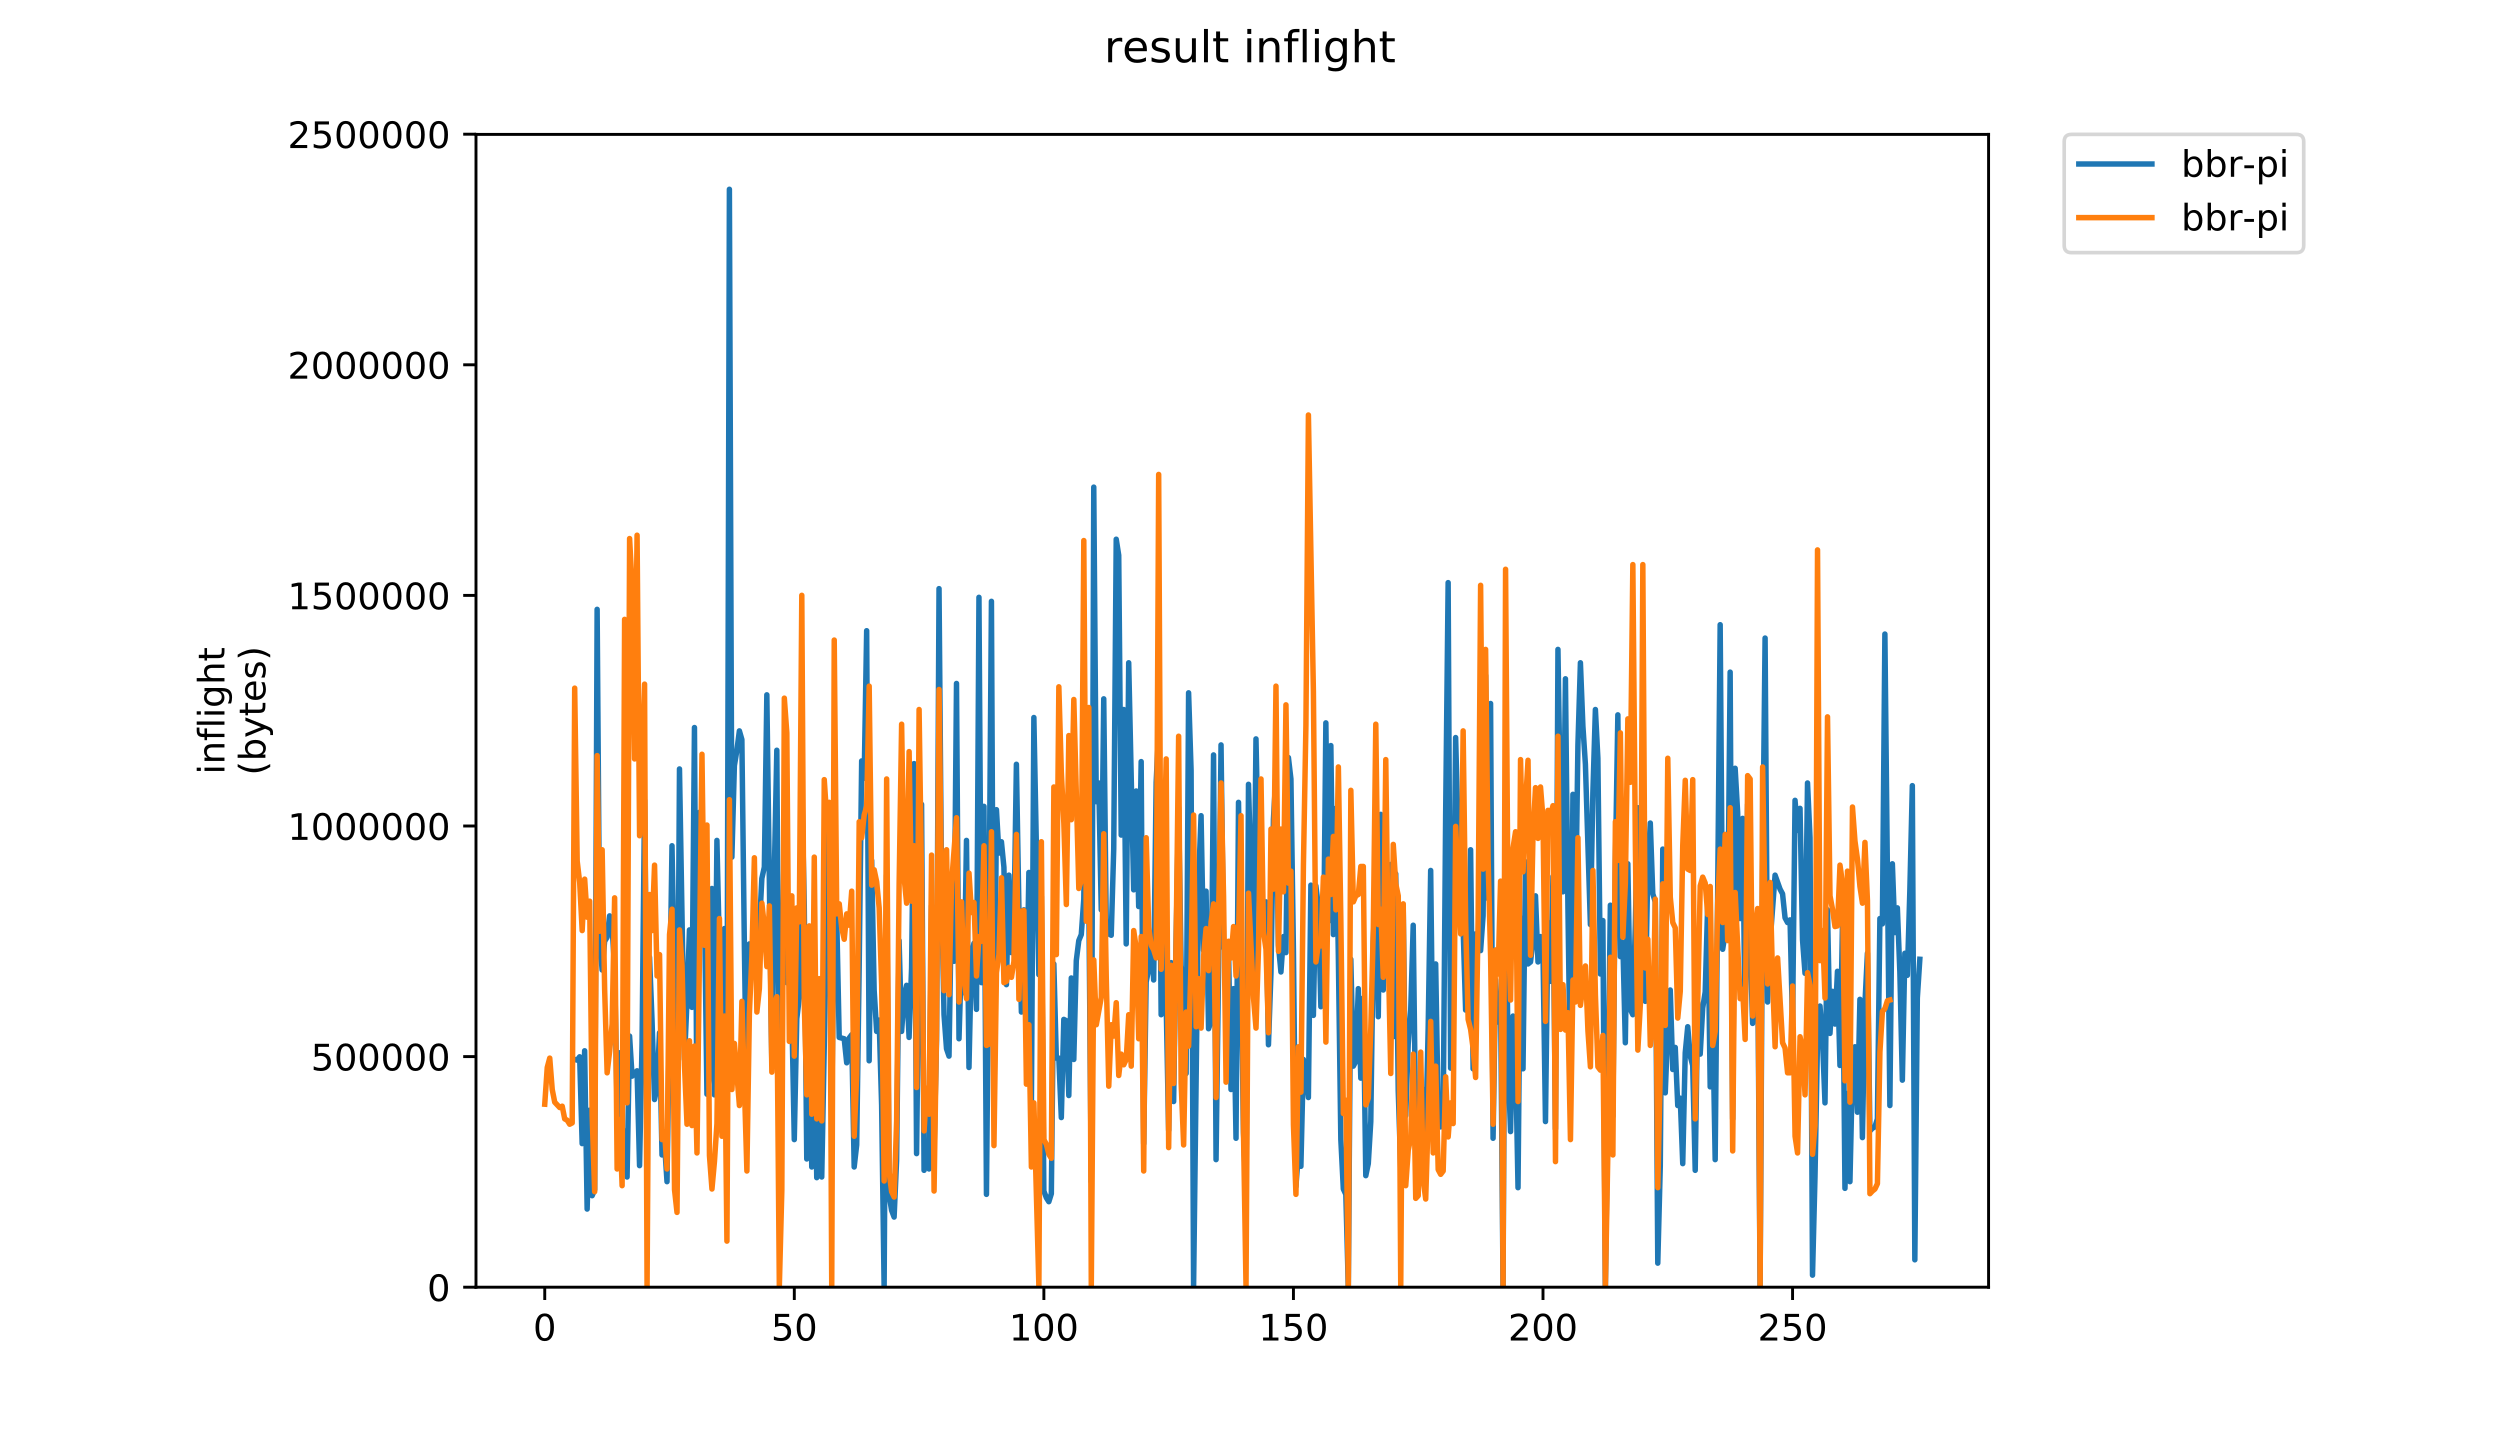 <?xml version="1.0" encoding="utf-8" standalone="no"?>
<!DOCTYPE svg PUBLIC "-//W3C//DTD SVG 1.1//EN"
  "http://www.w3.org/Graphics/SVG/1.1/DTD/svg11.dtd">
<!-- Created with matplotlib (https://matplotlib.org/) -->
<svg height="396pt" version="1.1" viewBox="0 0 684 396" width="684pt" xmlns="http://www.w3.org/2000/svg" xmlns:xlink="http://www.w3.org/1999/xlink">
 <defs>
  <style type="text/css">
*{stroke-linecap:butt;stroke-linejoin:round;}
  </style>
 </defs>
 <g id="figure_1">
  <g id="patch_1">
   <path d="M 0 396 
L 684 396 
L 684 0 
L 0 0 
z
" style="fill:#ffffff;"/>
  </g>
  <g id="axes_1">
   <g id="patch_2">
    <path d="M 130.23 352.174 
L 544.074 352.174 
L 544.074 36.769 
L 130.23 36.769 
z
" style="fill:#ffffff;"/>
   </g>
   <g id="matplotlib.axis_1">
    <g id="xtick_1">
     <g id="line2d_1">
      <defs>
       <path d="M 0 0 
L 0 3.5 
" id="m2c6a4d8b05" style="stroke:#000000;stroke-width:0.8;"/>
      </defs>
      <g>
       <use style="stroke:#000000;stroke-width:0.8;" x="149.041" xlink:href="#m2c6a4d8b05" y="352.174"/>
      </g>
     </g>
     <g id="text_1">
      <!-- 0 -->
      <defs>
       <path d="M 31.781 66.406 
Q 24.172 66.406 20.328 58.906 
Q 16.5 51.422 16.5 36.375 
Q 16.5 21.391 20.328 13.891 
Q 24.172 6.391 31.781 6.391 
Q 39.453 6.391 43.281 13.891 
Q 47.125 21.391 47.125 36.375 
Q 47.125 51.422 43.281 58.906 
Q 39.453 66.406 31.781 66.406 
z
M 31.781 74.219 
Q 44.047 74.219 50.516 64.516 
Q 56.984 54.828 56.984 36.375 
Q 56.984 17.969 50.516 8.266 
Q 44.047 -1.422 31.781 -1.422 
Q 19.531 -1.422 13.062 8.266 
Q 6.594 17.969 6.594 36.375 
Q 6.594 54.828 13.062 64.516 
Q 19.531 74.219 31.781 74.219 
z
" id="DejaVuSans-48"/>
      </defs>
      <g transform="translate(145.86 366.773)scale(0.1 -0.1)">
       <use xlink:href="#DejaVuSans-48"/>
      </g>
     </g>
    </g>
    <g id="xtick_2">
     <g id="line2d_2">
      <g>
       <use style="stroke:#000000;stroke-width:0.8;" x="217.322" xlink:href="#m2c6a4d8b05" y="352.174"/>
      </g>
     </g>
     <g id="text_2">
      <!-- 50 -->
      <defs>
       <path d="M 10.797 72.906 
L 49.516 72.906 
L 49.516 64.594 
L 19.828 64.594 
L 19.828 46.734 
Q 21.969 47.469 24.109 47.828 
Q 26.266 48.188 28.422 48.188 
Q 40.625 48.188 47.75 41.5 
Q 54.891 34.812 54.891 23.391 
Q 54.891 11.625 47.562 5.094 
Q 40.234 -1.422 26.906 -1.422 
Q 22.312 -1.422 17.547 -0.641 
Q 12.797 0.141 7.719 1.703 
L 7.719 11.625 
Q 12.109 9.234 16.797 8.062 
Q 21.484 6.891 26.703 6.891 
Q 35.156 6.891 40.078 11.328 
Q 45.016 15.766 45.016 23.391 
Q 45.016 31 40.078 35.438 
Q 35.156 39.891 26.703 39.891 
Q 22.75 39.891 18.812 39.016 
Q 14.891 38.141 10.797 36.281 
z
" id="DejaVuSans-53"/>
      </defs>
      <g transform="translate(210.96 366.773)scale(0.1 -0.1)">
       <use xlink:href="#DejaVuSans-53"/>
       <use x="63.623" xlink:href="#DejaVuSans-48"/>
      </g>
     </g>
    </g>
    <g id="xtick_3">
     <g id="line2d_3">
      <g>
       <use style="stroke:#000000;stroke-width:0.8;" x="285.603" xlink:href="#m2c6a4d8b05" y="352.174"/>
      </g>
     </g>
     <g id="text_3">
      <!-- 100 -->
      <defs>
       <path d="M 12.406 8.297 
L 28.516 8.297 
L 28.516 63.922 
L 10.984 60.406 
L 10.984 69.391 
L 28.422 72.906 
L 38.281 72.906 
L 38.281 8.297 
L 54.391 8.297 
L 54.391 0 
L 12.406 0 
z
" id="DejaVuSans-49"/>
      </defs>
      <g transform="translate(276.06 366.773)scale(0.1 -0.1)">
       <use xlink:href="#DejaVuSans-49"/>
       <use x="63.623" xlink:href="#DejaVuSans-48"/>
       <use x="127.246" xlink:href="#DejaVuSans-48"/>
      </g>
     </g>
    </g>
    <g id="xtick_4">
     <g id="line2d_4">
      <g>
       <use style="stroke:#000000;stroke-width:0.8;" x="353.884" xlink:href="#m2c6a4d8b05" y="352.174"/>
      </g>
     </g>
     <g id="text_4">
      <!-- 150 -->
      <g transform="translate(344.341 366.773)scale(0.1 -0.1)">
       <use xlink:href="#DejaVuSans-49"/>
       <use x="63.623" xlink:href="#DejaVuSans-53"/>
       <use x="127.246" xlink:href="#DejaVuSans-48"/>
      </g>
     </g>
    </g>
    <g id="xtick_5">
     <g id="line2d_5">
      <g>
       <use style="stroke:#000000;stroke-width:0.8;" x="422.165" xlink:href="#m2c6a4d8b05" y="352.174"/>
      </g>
     </g>
     <g id="text_5">
      <!-- 200 -->
      <defs>
       <path d="M 19.188 8.297 
L 53.609 8.297 
L 53.609 0 
L 7.328 0 
L 7.328 8.297 
Q 12.938 14.109 22.625 23.891 
Q 32.328 33.688 34.812 36.531 
Q 39.547 41.844 41.422 45.531 
Q 43.312 49.219 43.312 52.781 
Q 43.312 58.594 39.234 62.25 
Q 35.156 65.922 28.609 65.922 
Q 23.969 65.922 18.812 64.312 
Q 13.672 62.703 7.812 59.422 
L 7.812 69.391 
Q 13.766 71.781 18.938 73 
Q 24.125 74.219 28.422 74.219 
Q 39.75 74.219 46.484 68.547 
Q 53.219 62.891 53.219 53.422 
Q 53.219 48.922 51.531 44.891 
Q 49.859 40.875 45.406 35.406 
Q 44.188 33.984 37.641 27.219 
Q 31.109 20.453 19.188 8.297 
z
" id="DejaVuSans-50"/>
      </defs>
      <g transform="translate(412.622 366.773)scale(0.1 -0.1)">
       <use xlink:href="#DejaVuSans-50"/>
       <use x="63.623" xlink:href="#DejaVuSans-48"/>
       <use x="127.246" xlink:href="#DejaVuSans-48"/>
      </g>
     </g>
    </g>
    <g id="xtick_6">
     <g id="line2d_6">
      <g>
       <use style="stroke:#000000;stroke-width:0.8;" x="490.446" xlink:href="#m2c6a4d8b05" y="352.174"/>
      </g>
     </g>
     <g id="text_6">
      <!-- 250 -->
      <g transform="translate(480.903 366.773)scale(0.1 -0.1)">
       <use xlink:href="#DejaVuSans-50"/>
       <use x="63.623" xlink:href="#DejaVuSans-53"/>
       <use x="127.246" xlink:href="#DejaVuSans-48"/>
      </g>
     </g>
    </g>
   </g>
   <g id="matplotlib.axis_2">
    <g id="ytick_1">
     <g id="line2d_7">
      <defs>
       <path d="M 0 0 
L -3.5 0 
" id="mef4bde2175" style="stroke:#000000;stroke-width:0.8;"/>
      </defs>
      <g>
       <use style="stroke:#000000;stroke-width:0.8;" x="130.23" xlink:href="#mef4bde2175" y="352.174"/>
      </g>
     </g>
     <g id="text_7">
      <!-- 0 -->
      <g transform="translate(116.868 355.973)scale(0.1 -0.1)">
       <use xlink:href="#DejaVuSans-48"/>
      </g>
     </g>
    </g>
    <g id="ytick_2">
     <g id="line2d_8">
      <g>
       <use style="stroke:#000000;stroke-width:0.8;" x="130.23" xlink:href="#mef4bde2175" y="289.081"/>
      </g>
     </g>
     <g id="text_8">
      <!-- 500000 -->
      <g transform="translate(85.055 292.881)scale(0.1 -0.1)">
       <use xlink:href="#DejaVuSans-53"/>
       <use x="63.623" xlink:href="#DejaVuSans-48"/>
       <use x="127.246" xlink:href="#DejaVuSans-48"/>
       <use x="190.869" xlink:href="#DejaVuSans-48"/>
       <use x="254.492" xlink:href="#DejaVuSans-48"/>
       <use x="318.115" xlink:href="#DejaVuSans-48"/>
      </g>
     </g>
    </g>
    <g id="ytick_3">
     <g id="line2d_9">
      <g>
       <use style="stroke:#000000;stroke-width:0.8;" x="130.23" xlink:href="#mef4bde2175" y="225.989"/>
      </g>
     </g>
     <g id="text_9">
      <!-- 1000000 -->
      <g transform="translate(78.693 229.788)scale(0.1 -0.1)">
       <use xlink:href="#DejaVuSans-49"/>
       <use x="63.623" xlink:href="#DejaVuSans-48"/>
       <use x="127.246" xlink:href="#DejaVuSans-48"/>
       <use x="190.869" xlink:href="#DejaVuSans-48"/>
       <use x="254.492" xlink:href="#DejaVuSans-48"/>
       <use x="318.115" xlink:href="#DejaVuSans-48"/>
       <use x="381.738" xlink:href="#DejaVuSans-48"/>
      </g>
     </g>
    </g>
    <g id="ytick_4">
     <g id="line2d_10">
      <g>
       <use style="stroke:#000000;stroke-width:0.8;" x="130.23" xlink:href="#mef4bde2175" y="162.896"/>
      </g>
     </g>
     <g id="text_10">
      <!-- 1500000 -->
      <g transform="translate(78.693 166.695)scale(0.1 -0.1)">
       <use xlink:href="#DejaVuSans-49"/>
       <use x="63.623" xlink:href="#DejaVuSans-53"/>
       <use x="127.246" xlink:href="#DejaVuSans-48"/>
       <use x="190.869" xlink:href="#DejaVuSans-48"/>
       <use x="254.492" xlink:href="#DejaVuSans-48"/>
       <use x="318.115" xlink:href="#DejaVuSans-48"/>
       <use x="381.738" xlink:href="#DejaVuSans-48"/>
      </g>
     </g>
    </g>
    <g id="ytick_5">
     <g id="line2d_11">
      <g>
       <use style="stroke:#000000;stroke-width:0.8;" x="130.23" xlink:href="#mef4bde2175" y="99.803"/>
      </g>
     </g>
     <g id="text_11">
      <!-- 2000000 -->
      <g transform="translate(78.693 103.603)scale(0.1 -0.1)">
       <use xlink:href="#DejaVuSans-50"/>
       <use x="63.623" xlink:href="#DejaVuSans-48"/>
       <use x="127.246" xlink:href="#DejaVuSans-48"/>
       <use x="190.869" xlink:href="#DejaVuSans-48"/>
       <use x="254.492" xlink:href="#DejaVuSans-48"/>
       <use x="318.115" xlink:href="#DejaVuSans-48"/>
       <use x="381.738" xlink:href="#DejaVuSans-48"/>
      </g>
     </g>
    </g>
    <g id="ytick_6">
     <g id="line2d_12">
      <g>
       <use style="stroke:#000000;stroke-width:0.8;" x="130.23" xlink:href="#mef4bde2175" y="36.711"/>
      </g>
     </g>
     <g id="text_12">
      <!-- 2500000 -->
      <g transform="translate(78.693 40.51)scale(0.1 -0.1)">
       <use xlink:href="#DejaVuSans-50"/>
       <use x="63.623" xlink:href="#DejaVuSans-53"/>
       <use x="127.246" xlink:href="#DejaVuSans-48"/>
       <use x="190.869" xlink:href="#DejaVuSans-48"/>
       <use x="254.492" xlink:href="#DejaVuSans-48"/>
       <use x="318.115" xlink:href="#DejaVuSans-48"/>
       <use x="381.738" xlink:href="#DejaVuSans-48"/>
      </g>
     </g>
    </g>
    <g id="text_13">
     <!-- inflight -->
     <defs>
      <path d="M 9.422 54.688 
L 18.406 54.688 
L 18.406 0 
L 9.422 0 
z
M 9.422 75.984 
L 18.406 75.984 
L 18.406 64.594 
L 9.422 64.594 
z
" id="DejaVuSans-105"/>
      <path d="M 54.891 33.016 
L 54.891 0 
L 45.906 0 
L 45.906 32.719 
Q 45.906 40.484 42.875 44.328 
Q 39.844 48.188 33.797 48.188 
Q 26.516 48.188 22.312 43.547 
Q 18.109 38.922 18.109 30.906 
L 18.109 0 
L 9.078 0 
L 9.078 54.688 
L 18.109 54.688 
L 18.109 46.188 
Q 21.344 51.125 25.703 53.562 
Q 30.078 56 35.797 56 
Q 45.219 56 50.047 50.172 
Q 54.891 44.344 54.891 33.016 
z
" id="DejaVuSans-110"/>
      <path d="M 37.109 75.984 
L 37.109 68.5 
L 28.516 68.5 
Q 23.688 68.5 21.797 66.547 
Q 19.922 64.594 19.922 59.516 
L 19.922 54.688 
L 34.719 54.688 
L 34.719 47.703 
L 19.922 47.703 
L 19.922 0 
L 10.891 0 
L 10.891 47.703 
L 2.297 47.703 
L 2.297 54.688 
L 10.891 54.688 
L 10.891 58.5 
Q 10.891 67.625 15.141 71.797 
Q 19.391 75.984 28.609 75.984 
z
" id="DejaVuSans-102"/>
      <path d="M 9.422 75.984 
L 18.406 75.984 
L 18.406 0 
L 9.422 0 
z
" id="DejaVuSans-108"/>
      <path d="M 45.406 27.984 
Q 45.406 37.75 41.375 43.109 
Q 37.359 48.484 30.078 48.484 
Q 22.859 48.484 18.828 43.109 
Q 14.797 37.75 14.797 27.984 
Q 14.797 18.266 18.828 12.891 
Q 22.859 7.516 30.078 7.516 
Q 37.359 7.516 41.375 12.891 
Q 45.406 18.266 45.406 27.984 
z
M 54.391 6.781 
Q 54.391 -7.172 48.188 -13.984 
Q 42 -20.797 29.203 -20.797 
Q 24.469 -20.797 20.266 -20.094 
Q 16.062 -19.391 12.109 -17.922 
L 12.109 -9.188 
Q 16.062 -11.328 19.922 -12.344 
Q 23.781 -13.375 27.781 -13.375 
Q 36.625 -13.375 41.016 -8.766 
Q 45.406 -4.156 45.406 5.172 
L 45.406 9.625 
Q 42.625 4.781 38.281 2.391 
Q 33.938 0 27.875 0 
Q 17.828 0 11.672 7.656 
Q 5.516 15.328 5.516 27.984 
Q 5.516 40.672 11.672 48.328 
Q 17.828 56 27.875 56 
Q 33.938 56 38.281 53.609 
Q 42.625 51.219 45.406 46.391 
L 45.406 54.688 
L 54.391 54.688 
z
" id="DejaVuSans-103"/>
      <path d="M 54.891 33.016 
L 54.891 0 
L 45.906 0 
L 45.906 32.719 
Q 45.906 40.484 42.875 44.328 
Q 39.844 48.188 33.797 48.188 
Q 26.516 48.188 22.312 43.547 
Q 18.109 38.922 18.109 30.906 
L 18.109 0 
L 9.078 0 
L 9.078 75.984 
L 18.109 75.984 
L 18.109 46.188 
Q 21.344 51.125 25.703 53.562 
Q 30.078 56 35.797 56 
Q 45.219 56 50.047 50.172 
Q 54.891 44.344 54.891 33.016 
z
" id="DejaVuSans-104"/>
      <path d="M 18.312 70.219 
L 18.312 54.688 
L 36.812 54.688 
L 36.812 47.703 
L 18.312 47.703 
L 18.312 18.016 
Q 18.312 11.328 20.141 9.422 
Q 21.969 7.516 27.594 7.516 
L 36.812 7.516 
L 36.812 0 
L 27.594 0 
Q 17.188 0 13.234 3.875 
Q 9.281 7.766 9.281 18.016 
L 9.281 47.703 
L 2.688 47.703 
L 2.688 54.688 
L 9.281 54.688 
L 9.281 70.219 
z
" id="DejaVuSans-116"/>
     </defs>
     <g transform="translate(61.415 211.871)rotate(-90)scale(0.1 -0.1)">
      <use xlink:href="#DejaVuSans-105"/>
      <use x="27.783" xlink:href="#DejaVuSans-110"/>
      <use x="91.162" xlink:href="#DejaVuSans-102"/>
      <use x="126.367" xlink:href="#DejaVuSans-108"/>
      <use x="154.15" xlink:href="#DejaVuSans-105"/>
      <use x="181.934" xlink:href="#DejaVuSans-103"/>
      <use x="245.41" xlink:href="#DejaVuSans-104"/>
      <use x="308.789" xlink:href="#DejaVuSans-116"/>
     </g>
     <!-- (bytes) -->
     <defs>
      <path d="M 31 75.875 
Q 24.469 64.656 21.281 53.656 
Q 18.109 42.672 18.109 31.391 
Q 18.109 20.125 21.312 9.062 
Q 24.516 -2 31 -13.188 
L 23.188 -13.188 
Q 15.875 -1.703 12.234 9.375 
Q 8.594 20.453 8.594 31.391 
Q 8.594 42.281 12.203 53.312 
Q 15.828 64.359 23.188 75.875 
z
" id="DejaVuSans-40"/>
      <path d="M 48.688 27.297 
Q 48.688 37.203 44.609 42.844 
Q 40.531 48.484 33.406 48.484 
Q 26.266 48.484 22.188 42.844 
Q 18.109 37.203 18.109 27.297 
Q 18.109 17.391 22.188 11.75 
Q 26.266 6.109 33.406 6.109 
Q 40.531 6.109 44.609 11.75 
Q 48.688 17.391 48.688 27.297 
z
M 18.109 46.391 
Q 20.953 51.266 25.266 53.625 
Q 29.594 56 35.594 56 
Q 45.562 56 51.781 48.094 
Q 58.016 40.188 58.016 27.297 
Q 58.016 14.406 51.781 6.484 
Q 45.562 -1.422 35.594 -1.422 
Q 29.594 -1.422 25.266 0.953 
Q 20.953 3.328 18.109 8.203 
L 18.109 0 
L 9.078 0 
L 9.078 75.984 
L 18.109 75.984 
z
" id="DejaVuSans-98"/>
      <path d="M 32.172 -5.078 
Q 28.375 -14.844 24.75 -17.812 
Q 21.141 -20.797 15.094 -20.797 
L 7.906 -20.797 
L 7.906 -13.281 
L 13.188 -13.281 
Q 16.891 -13.281 18.938 -11.516 
Q 21 -9.766 23.484 -3.219 
L 25.094 0.875 
L 2.984 54.688 
L 12.5 54.688 
L 29.594 11.922 
L 46.688 54.688 
L 56.203 54.688 
z
" id="DejaVuSans-121"/>
      <path d="M 56.203 29.594 
L 56.203 25.203 
L 14.891 25.203 
Q 15.484 15.922 20.484 11.062 
Q 25.484 6.203 34.422 6.203 
Q 39.594 6.203 44.453 7.469 
Q 49.312 8.734 54.109 11.281 
L 54.109 2.781 
Q 49.266 0.734 44.188 -0.344 
Q 39.109 -1.422 33.891 -1.422 
Q 20.797 -1.422 13.156 6.188 
Q 5.516 13.812 5.516 26.812 
Q 5.516 40.234 12.766 48.109 
Q 20.016 56 32.328 56 
Q 43.359 56 49.781 48.891 
Q 56.203 41.797 56.203 29.594 
z
M 47.219 32.234 
Q 47.125 39.594 43.094 43.984 
Q 39.062 48.391 32.422 48.391 
Q 24.906 48.391 20.391 44.141 
Q 15.875 39.891 15.188 32.172 
z
" id="DejaVuSans-101"/>
      <path d="M 44.281 53.078 
L 44.281 44.578 
Q 40.484 46.531 36.375 47.5 
Q 32.281 48.484 27.875 48.484 
Q 21.188 48.484 17.844 46.438 
Q 14.5 44.391 14.5 40.281 
Q 14.5 37.156 16.891 35.375 
Q 19.281 33.594 26.516 31.984 
L 29.594 31.297 
Q 39.156 29.25 43.188 25.516 
Q 47.219 21.781 47.219 15.094 
Q 47.219 7.469 41.188 3.016 
Q 35.156 -1.422 24.609 -1.422 
Q 20.219 -1.422 15.453 -0.562 
Q 10.688 0.297 5.422 2 
L 5.422 11.281 
Q 10.406 8.688 15.234 7.391 
Q 20.062 6.109 24.812 6.109 
Q 31.156 6.109 34.562 8.281 
Q 37.984 10.453 37.984 14.406 
Q 37.984 18.062 35.516 20.016 
Q 33.062 21.969 24.703 23.781 
L 21.578 24.516 
Q 13.234 26.266 9.516 29.906 
Q 5.812 33.547 5.812 39.891 
Q 5.812 47.609 11.281 51.797 
Q 16.75 56 26.812 56 
Q 31.781 56 36.172 55.266 
Q 40.578 54.547 44.281 53.078 
z
" id="DejaVuSans-115"/>
      <path d="M 8.016 75.875 
L 15.828 75.875 
Q 23.141 64.359 26.781 53.312 
Q 30.422 42.281 30.422 31.391 
Q 30.422 20.453 26.781 9.375 
Q 23.141 -1.703 15.828 -13.188 
L 8.016 -13.188 
Q 14.5 -2 17.703 9.062 
Q 20.906 20.125 20.906 31.391 
Q 20.906 42.672 17.703 53.656 
Q 14.5 64.656 8.016 75.875 
z
" id="DejaVuSans-41"/>
     </defs>
     <g transform="translate(72.613 212.148)rotate(-90)scale(0.1 -0.1)">
      <use xlink:href="#DejaVuSans-40"/>
      <use x="39.014" xlink:href="#DejaVuSans-98"/>
      <use x="102.49" xlink:href="#DejaVuSans-121"/>
      <use x="161.67" xlink:href="#DejaVuSans-116"/>
      <use x="200.879" xlink:href="#DejaVuSans-101"/>
      <use x="262.402" xlink:href="#DejaVuSans-115"/>
      <use x="314.502" xlink:href="#DejaVuSans-41"/>
     </g>
    </g>
   </g>
   <g id="line2d_13">
    <path clip-path="url(#pac510cb33b)" d="M 157.228 289.868 
L 157.911 290.051 
L 158.594 289.137 
L 159.277 312.89 
L 159.959 287.493 
L 160.642 330.796 
L 161.325 303.754 
L 162.008 327.142 
L 162.691 325.498 
L 163.373 166.717 
L 164.056 257.162 
L 164.739 265.384 
L 165.422 257.527 
L 166.105 256.431 
L 166.787 250.584 
L 167.47 253.69 
L 168.153 264.836 
L 168.836 303.206 
L 169.519 288.041 
L 170.202 310.515 
L 170.884 309.419 
L 171.567 322.026 
L 172.25 283.473 
L 172.933 294.436 
L 174.298 292.974 
L 174.981 318.92 
L 175.664 285.483 
L 176.347 218.974 
L 177.03 281.463 
L 177.712 261.912 
L 178.395 279.088 
L 179.078 300.831 
L 179.761 297.359 
L 180.444 282.559 
L 181.126 315.996 
L 181.809 312.707 
L 182.492 323.305 
L 183.858 231.399 
L 184.541 269.221 
L 185.223 318.189 
L 185.906 210.386 
L 187.272 289.868 
L 187.955 273.971 
L 188.637 254.421 
L 189.32 275.616 
L 190.003 199.058 
L 190.686 306.13 
L 191.369 222.263 
L 192.051 231.764 
L 192.734 247.843 
L 193.417 299.369 
L 194.1 294.253 
L 194.783 243.092 
L 195.466 299.552 
L 196.148 229.937 
L 196.831 260.085 
L 197.514 303.389 
L 198.197 254.055 
L 198.88 299.917 
L 199.562 51.788 
L 200.245 234.505 
L 200.928 209.473 
L 201.611 205.27 
L 202.294 199.971 
L 202.976 202.347 
L 203.659 258.806 
L 204.342 305.947 
L 205.025 258.258 
L 205.708 265.932 
L 206.39 254.055 
L 207.073 263.557 
L 207.756 254.055 
L 208.439 240.352 
L 209.122 237.245 
L 209.805 190.105 
L 211.17 291.147 
L 211.853 238.707 
L 212.536 205.27 
L 213.219 306.312 
L 213.901 280.367 
L 214.584 226.1 
L 215.267 268.855 
L 215.95 266.115 
L 216.633 276.712 
L 217.315 311.794 
L 217.998 278.722 
L 218.681 273.058 
L 219.364 214.223 
L 220.047 247.843 
L 220.729 317.093 
L 221.412 276.53 
L 222.095 319.285 
L 222.778 280.367 
L 223.461 322.209 
L 224.144 300.831 
L 224.826 322.026 
L 226.192 251.315 
L 226.875 223.176 
L 227.558 305.399 
L 228.24 242.362 
L 228.923 250.949 
L 229.606 283.838 
L 230.972 284.204 
L 231.654 290.781 
L 232.337 284.021 
L 233.02 283.107 
L 233.703 319.285 
L 234.386 313.256 
L 235.068 264.836 
L 235.751 208.194 
L 236.434 212.944 
L 237.117 172.564 
L 237.8 290.233 
L 238.483 235.418 
L 239.165 270.865 
L 239.848 282.194 
L 240.531 279.088 
L 241.214 302.475 
L 241.897 352.174 
L 242.579 239.438 
L 243.262 326.959 
L 243.945 331.162 
L 244.628 332.989 
L 245.311 317.458 
L 245.993 257.344 
L 246.676 282.194 
L 247.359 272.692 
L 248.042 269.586 
L 248.725 283.838 
L 249.408 264.836 
L 250.09 208.924 
L 250.773 315.631 
L 251.456 257.71 
L 252.139 220.07 
L 252.822 320.199 
L 253.504 312.342 
L 254.187 319.833 
L 254.87 247.843 
L 255.553 314.717 
L 256.236 284.569 
L 256.918 161.053 
L 257.601 242.727 
L 258.284 277.626 
L 258.967 286.944 
L 259.65 288.954 
L 260.332 246.016 
L 261.015 263.009 
L 261.698 186.998 
L 262.381 284.204 
L 263.064 261.547 
L 263.747 271.596 
L 264.429 229.937 
L 265.112 292.06 
L 265.795 260.633 
L 266.478 258.075 
L 267.161 276.164 
L 267.843 163.428 
L 268.526 268.855 
L 269.209 220.618 
L 269.892 326.777 
L 270.575 253.507 
L 271.257 164.524 
L 271.94 305.033 
L 272.623 221.532 
L 273.306 233.408 
L 273.989 230.302 
L 274.671 237.245 
L 275.354 269.404 
L 276.037 239.438 
L 276.72 260.633 
L 277.403 253.507 
L 278.086 209.107 
L 278.768 248.208 
L 279.451 276.895 
L 280.134 248.939 
L 280.817 278.539 
L 281.5 238.707 
L 282.182 303.389 
L 282.865 196.317 
L 284.231 266.663 
L 284.914 245.285 
L 285.596 325.863 
L 286.279 327.69 
L 286.962 328.786 
L 287.645 326.594 
L 288.328 263.739 
L 289.01 289.502 
L 289.693 289.502 
L 290.376 305.764 
L 291.059 278.905 
L 291.742 279.27 
L 292.425 299.735 
L 293.107 267.576 
L 293.79 289.868 
L 294.473 262.826 
L 295.156 257.344 
L 295.839 255.7 
L 296.521 246.016 
L 297.204 200.519 
L 297.887 244.737 
L 298.57 323.305 
L 299.253 133.28 
L 299.935 219.339 
L 300.618 214.223 
L 301.301 248.939 
L 301.984 191.201 
L 302.667 253.142 
L 303.35 255.517 
L 304.032 255.883 
L 304.715 232.312 
L 305.398 147.532 
L 306.081 151.917 
L 306.764 228.475 
L 307.446 194.124 
L 308.129 258.258 
L 308.812 181.334 
L 310.178 243.458 
L 310.86 216.416 
L 311.543 248.026 
L 312.226 208.376 
L 312.909 312.89 
L 313.592 268.673 
L 314.274 265.201 
L 314.957 255.334 
L 315.64 268.125 
L 316.323 214.04 
L 317.006 200.154 
L 317.689 277.626 
L 318.371 230.85 
L 319.054 274.154 
L 319.737 309.236 
L 320.42 263.374 
L 321.103 301.379 
L 321.785 256.979 
L 322.468 220.984 
L 323.151 264.105 
L 323.834 271.962 
L 324.517 293.705 
L 325.199 189.556 
L 325.882 210.752 
L 326.565 351.991 
L 327.931 240.9 
L 328.613 223.176 
L 329.296 260.085 
L 329.979 243.823 
L 330.662 281.463 
L 331.345 279.453 
L 332.028 206.549 
L 332.71 317.275 
L 333.393 265.201 
L 334.076 203.808 
L 334.759 258.989 
L 335.442 260.816 
L 336.124 259.72 
L 336.807 298.09 
L 337.49 270.5 
L 338.173 311.428 
L 338.856 219.522 
L 340.221 309.784 
L 340.904 326.411 
L 341.587 214.589 
L 342.953 266.115 
L 343.635 202.164 
L 344.318 234.505 
L 345.001 251.315 
L 345.684 253.507 
L 346.367 246.747 
L 347.049 285.848 
L 347.732 266.297 
L 348.415 224.09 
L 349.098 212.031 
L 349.781 258.623 
L 350.463 265.932 
L 351.146 256.248 
L 351.829 260.633 
L 352.512 207.28 
L 353.195 213.127 
L 353.877 259.72 
L 354.56 324.584 
L 355.243 315.631 
L 355.926 319.102 
L 356.609 289.868 
L 357.292 293.522 
L 357.974 300.283 
L 358.657 242.179 
L 359.34 277.809 
L 360.023 242.362 
L 360.706 248.026 
L 361.388 275.433 
L 362.071 265.749 
L 362.754 197.779 
L 363.437 252.046 
L 364.12 203.991 
L 364.802 255.7 
L 365.485 221.166 
L 366.168 261.364 
L 366.851 311.794 
L 367.534 325.315 
L 368.216 326.777 
L 368.899 352.174 
L 369.582 262.46 
L 370.265 291.695 
L 370.948 290.416 
L 371.631 270.5 
L 372.313 294.984 
L 372.996 273.058 
L 373.679 321.661 
L 374.362 318.372 
L 375.045 306.86 
L 375.727 257.71 
L 376.41 237.611 
L 377.093 278.174 
L 377.776 222.811 
L 378.459 270.865 
L 379.141 248.208 
L 379.824 252.228 
L 380.507 236.515 
L 381.19 283.655 
L 381.873 239.073 
L 382.555 298.456 
L 383.238 319.468 
L 383.921 248.026 
L 384.604 305.216 
L 385.287 285.665 
L 385.97 276.347 
L 386.652 253.142 
L 387.335 308.505 
L 388.018 302.475 
L 388.701 305.947 
L 389.384 298.09 
L 390.066 312.159 
L 390.749 281.28 
L 391.432 238.159 
L 392.115 296.811 
L 392.798 263.739 
L 393.48 303.389 
L 394.163 308.322 
L 394.846 305.764 
L 395.529 222.628 
L 396.212 159.408 
L 396.895 292.243 
L 397.577 270.865 
L 398.26 201.798 
L 398.943 227.744 
L 400.309 253.873 
L 400.991 276.347 
L 401.674 267.211 
L 402.357 232.495 
L 403.04 292.426 
L 403.723 255.517 
L 404.405 255.883 
L 405.088 260.085 
L 405.771 250.584 
L 406.454 184.806 
L 407.137 245.833 
L 407.819 192.48 
L 408.502 311.428 
L 409.185 268.125 
L 409.868 279.636 
L 410.551 271.779 
L 411.234 351.991 
L 411.916 221.166 
L 412.599 290.599 
L 413.282 309.601 
L 413.965 277.991 
L 414.648 288.589 
L 415.33 324.949 
L 416.013 251.132 
L 416.696 292.426 
L 417.379 235.784 
L 418.062 263.739 
L 418.744 263.191 
L 419.427 257.527 
L 420.11 245.102 
L 420.793 263.191 
L 421.476 256.248 
L 422.158 260.268 
L 422.841 306.86 
L 423.524 252.411 
L 424.207 268.49 
L 424.89 239.804 
L 425.573 308.87 
L 426.255 177.68 
L 426.938 221.897 
L 427.621 244.006 
L 428.304 185.719 
L 428.987 248.391 
L 429.669 296.263 
L 430.352 217.329 
L 431.035 252.594 
L 431.718 203.808 
L 432.401 181.334 
L 433.083 198.692 
L 433.766 209.107 
L 435.132 252.959 
L 435.815 216.781 
L 436.498 194.124 
L 437.18 207.463 
L 437.863 266.48 
L 438.546 251.863 
L 439.229 351.991 
L 440.594 247.66 
L 441.277 305.399 
L 441.96 236.697 
L 442.643 195.586 
L 443.326 261.729 
L 444.008 257.892 
L 444.691 285.3 
L 445.374 236.332 
L 446.057 276.164 
L 446.74 277.626 
L 447.422 253.142 
L 448.105 220.984 
L 448.788 259.537 
L 449.471 244.92 
L 450.154 273.971 
L 450.837 238.159 
L 451.519 225.186 
L 452.202 244.554 
L 452.885 246.747 
L 453.568 345.596 
L 454.251 319.102 
L 454.933 232.312 
L 455.616 299.004 
L 456.299 281.463 
L 456.982 270.865 
L 457.665 292.609 
L 458.347 286.579 
L 459.03 302.475 
L 459.713 300.465 
L 460.396 318.372 
L 461.079 288.041 
L 461.761 280.915 
L 462.444 288.954 
L 463.127 291.512 
L 463.81 320.199 
L 464.493 274.337 
L 465.176 288.406 
L 465.858 275.799 
L 466.541 271.413 
L 467.224 247.478 
L 467.907 297.359 
L 468.59 278.539 
L 469.272 317.275 
L 470.638 170.919 
L 471.321 259.72 
L 472.004 255.334 
L 472.686 255.334 
L 473.369 183.892 
L 474.052 306.13 
L 474.735 210.203 
L 475.418 222.263 
L 476.1 251.315 
L 476.783 223.907 
L 477.466 280.549 
L 478.149 220.07 
L 478.832 257.892 
L 479.515 280.001 
L 480.197 252.594 
L 480.88 257.71 
L 481.563 351.991 
L 482.246 238.707 
L 482.929 174.574 
L 483.611 274.154 
L 484.294 257.71 
L 485.66 239.438 
L 487.025 243.275 
L 487.708 244.554 
L 488.391 251.132 
L 489.074 252.411 
L 489.757 251.68 
L 490.44 280.184 
L 491.122 218.974 
L 491.805 227.196 
L 492.488 221.166 
L 493.171 257.162 
L 493.854 266.297 
L 494.536 214.223 
L 495.219 229.206 
L 495.902 348.885 
L 496.585 321.843 
L 497.268 284.752 
L 497.95 275.251 
L 498.633 284.386 
L 499.316 301.744 
L 499.999 248.939 
L 500.682 282.742 
L 501.364 271.231 
L 502.047 280.184 
L 502.73 265.749 
L 503.413 291.512 
L 504.096 252.776 
L 504.779 325.132 
L 505.461 299.186 
L 506.144 323.305 
L 506.827 292.609 
L 507.51 286.396 
L 508.193 304.302 
L 508.875 273.423 
L 509.558 311.246 
L 510.241 274.702 
L 510.924 260.816 
L 511.607 309.419 
L 512.289 308.688 
L 512.972 308.322 
L 513.655 306.13 
L 514.338 251.315 
L 515.021 252.776 
L 515.703 173.477 
L 517.069 302.475 
L 517.752 236.332 
L 518.435 255.152 
L 519.118 248.391 
L 519.8 265.932 
L 520.483 295.532 
L 521.166 260.816 
L 521.849 266.846 
L 522.532 243.641 
L 523.214 214.954 
L 523.897 344.683 
L 524.58 273.058 
L 525.263 262.46 
L 525.263 262.46 
" style="fill:none;stroke:#1f77b4;stroke-linecap:square;stroke-width:1.5;"/>
   </g>
   <g id="line2d_14">
    <path clip-path="url(#pac510cb33b)" d="M 149.041 302.11 
L 149.724 292.06 
L 150.407 289.502 
L 151.09 298.09 
L 151.772 301.562 
L 153.138 303.023 
L 153.821 302.658 
L 154.504 306.13 
L 155.187 306.495 
L 155.869 307.591 
L 156.552 307.226 
L 157.235 188.277 
L 157.918 235.601 
L 158.601 241.448 
L 159.283 254.604 
L 159.966 240.534 
L 160.649 250.949 
L 161.332 246.564 
L 162.015 305.216 
L 162.697 326.046 
L 163.38 206.732 
L 164.063 254.786 
L 164.746 232.495 
L 165.429 270.683 
L 166.111 293.522 
L 166.794 287.675 
L 167.477 280.184 
L 168.16 245.65 
L 168.843 319.833 
L 169.526 306.312 
L 170.208 324.401 
L 170.891 169.458 
L 171.574 301.744 
L 172.257 147.349 
L 172.94 160.322 
L 173.622 207.645 
L 174.305 146.435 
L 174.988 228.658 
L 175.671 210.386 
L 176.354 187.181 
L 177.036 352.174 
L 177.719 244.737 
L 178.402 254.604 
L 179.085 236.697 
L 179.768 267.028 
L 180.451 261.181 
L 181.133 311.794 
L 181.816 309.601 
L 182.499 319.833 
L 183.182 255.7 
L 183.865 248.757 
L 184.547 325.498 
L 185.23 331.71 
L 185.913 254.421 
L 186.596 264.105 
L 187.279 291.512 
L 187.961 307.591 
L 188.644 284.752 
L 189.327 307.957 
L 190.01 286.214 
L 190.693 315.448 
L 192.058 206.366 
L 192.741 258.623 
L 193.424 225.734 
L 194.107 316.179 
L 194.79 325.315 
L 195.472 317.823 
L 196.155 307.409 
L 196.838 251.315 
L 197.521 310.88 
L 198.204 277.991 
L 198.886 339.567 
L 199.569 218.791 
L 200.252 298.09 
L 200.935 285.483 
L 202.3 302.475 
L 202.983 273.971 
L 204.349 320.381 
L 205.032 277.26 
L 205.714 261.547 
L 206.397 234.687 
L 207.08 276.895 
L 207.763 270.5 
L 208.446 247.112 
L 209.129 253.325 
L 209.811 264.47 
L 210.494 247.843 
L 211.177 293.339 
L 211.86 274.702 
L 212.543 272.692 
L 213.225 351.991 
L 213.908 325.68 
L 214.591 191.018 
L 215.274 200.519 
L 215.957 284.934 
L 216.639 245.102 
L 217.322 288.954 
L 218.005 248.391 
L 218.688 252.228 
L 219.371 162.88 
L 220.053 274.885 
L 220.736 299.552 
L 221.419 253.325 
L 222.102 304.851 
L 222.785 234.505 
L 223.468 306.13 
L 224.15 267.759 
L 224.833 306.678 
L 225.516 213.31 
L 226.199 223.724 
L 226.882 219.522 
L 227.564 352.174 
L 228.247 175.122 
L 228.93 250.036 
L 229.613 247.295 
L 230.296 253.873 
L 230.978 256.979 
L 231.661 250.036 
L 232.344 253.142 
L 233.027 243.823 
L 233.71 310.88 
L 234.393 293.888 
L 235.075 224.821 
L 235.758 229.206 
L 236.441 222.994 
L 237.124 220.618 
L 237.807 187.729 
L 238.489 242.179 
L 239.172 237.976 
L 239.855 241.265 
L 240.538 248.391 
L 241.221 269.586 
L 241.903 323.122 
L 242.586 213.127 
L 243.269 320.747 
L 243.952 326.046 
L 244.635 327.507 
L 245.317 306.678 
L 246 241.996 
L 246.683 198.144 
L 247.366 240.169 
L 248.049 247.112 
L 248.732 205.636 
L 249.414 246.564 
L 250.097 231.399 
L 250.78 297.542 
L 251.463 194.124 
L 252.146 241.631 
L 252.828 309.419 
L 253.511 297.725 
L 254.194 304.851 
L 254.877 233.957 
L 255.56 325.863 
L 256.242 281.463 
L 256.925 188.643 
L 257.608 245.833 
L 258.291 271.048 
L 258.974 232.495 
L 259.656 272.144 
L 260.339 241.813 
L 261.705 223.724 
L 262.388 274.154 
L 263.071 246.747 
L 263.753 267.394 
L 264.436 273.241 
L 265.119 238.89 
L 265.802 249.67 
L 266.485 246.929 
L 267.167 267.028 
L 267.85 256.248 
L 268.533 257.527 
L 269.216 231.399 
L 269.899 286.031 
L 270.581 285.665 
L 271.264 227.561 
L 271.947 313.438 
L 272.63 266.115 
L 273.313 261.181 
L 273.996 240.169 
L 274.678 268.855 
L 275.361 268.49 
L 276.044 264.653 
L 276.727 267.394 
L 277.41 263.009 
L 278.092 228.292 
L 278.775 273.423 
L 279.458 249.305 
L 280.141 249.122 
L 280.824 296.628 
L 281.506 280.367 
L 282.189 319.285 
L 282.872 301.744 
L 284.238 351.991 
L 284.92 230.302 
L 285.603 311.794 
L 286.286 313.073 
L 286.969 315.814 
L 287.652 316.91 
L 288.335 215.319 
L 289.017 261.181 
L 289.7 187.912 
L 290.383 211.3 
L 291.066 225.186 
L 291.749 247.478 
L 292.431 201.25 
L 293.114 224.273 
L 293.797 191.384 
L 295.163 243.092 
L 295.845 240.9 
L 296.528 147.897 
L 297.211 252.046 
L 297.894 193.576 
L 298.577 351.991 
L 299.259 262.643 
L 299.942 280.367 
L 301.308 272.875 
L 301.991 228.11 
L 302.674 267.576 
L 303.356 297.176 
L 304.039 280.367 
L 304.722 283.473 
L 305.405 274.337 
L 306.088 294.253 
L 306.77 288.406 
L 307.453 291.33 
L 308.136 289.868 
L 308.819 277.626 
L 309.502 291.695 
L 310.184 254.604 
L 310.867 259.354 
L 311.55 284.204 
L 312.233 256.248 
L 312.916 320.381 
L 313.598 229.206 
L 314.281 253.69 
L 314.964 258.623 
L 315.647 259.902 
L 316.33 262.095 
L 317.013 129.808 
L 317.695 265.201 
L 318.378 239.073 
L 319.061 207.645 
L 319.744 313.986 
L 320.427 264.105 
L 321.109 296.446 
L 321.792 256.796 
L 322.475 201.433 
L 323.158 296.263 
L 323.841 313.256 
L 324.523 276.895 
L 325.206 286.214 
L 325.889 263.191 
L 326.572 222.994 
L 327.255 280.915 
L 327.938 267.759 
L 328.62 281.28 
L 329.303 261.547 
L 329.986 254.055 
L 330.669 265.567 
L 331.352 252.228 
L 332.034 247.295 
L 332.717 300.283 
L 333.4 250.218 
L 334.083 214.223 
L 334.766 245.285 
L 335.448 296.08 
L 336.131 257.527 
L 336.814 262.095 
L 337.497 253.507 
L 338.18 267.028 
L 338.862 256.065 
L 339.545 223.176 
L 340.228 310.515 
L 340.911 351.991 
L 341.594 244.371 
L 342.959 273.058 
L 343.642 281.28 
L 344.325 259.72 
L 345.008 213.127 
L 345.691 254.969 
L 346.373 259.72 
L 347.056 282.559 
L 347.739 226.831 
L 348.422 243.275 
L 349.105 187.729 
L 349.787 260.268 
L 350.47 226.831 
L 351.153 244.006 
L 351.836 192.845 
L 352.519 241.631 
L 353.201 238.342 
L 353.884 307.774 
L 354.567 326.777 
L 355.25 286.396 
L 355.933 298.821 
L 356.616 236.697 
L 357.298 198.51 
L 357.981 113.546 
L 359.347 189.191 
L 360.03 263.191 
L 360.712 258.258 
L 361.395 258.806 
L 362.078 239.986 
L 362.761 285.117 
L 363.444 235.053 
L 364.126 244.737 
L 364.809 228.841 
L 365.492 248.939 
L 366.175 209.838 
L 366.858 251.863 
L 367.54 304.668 
L 368.223 301.014 
L 368.906 351.991 
L 369.589 216.233 
L 370.272 246.747 
L 370.955 245.102 
L 371.637 244.737 
L 372.32 237.063 
L 373.003 237.063 
L 373.686 302.293 
L 374.369 300.465 
L 375.051 281.28 
L 375.734 254.421 
L 376.417 198.144 
L 377.1 252.959 
L 377.783 248.757 
L 378.465 267.394 
L 379.148 207.828 
L 379.831 260.999 
L 380.514 293.705 
L 381.197 231.033 
L 381.88 241.813 
L 382.562 245.102 
L 383.245 351.991 
L 383.928 247.295 
L 384.611 324.401 
L 385.294 314.717 
L 385.976 311.246 
L 386.659 288.406 
L 387.342 327.873 
L 388.025 327.142 
L 388.708 287.858 
L 389.39 322.94 
L 390.073 328.056 
L 390.756 305.764 
L 391.439 279.453 
L 392.122 315.448 
L 392.804 291.695 
L 393.487 320.016 
L 394.17 321.295 
L 394.853 320.381 
L 395.536 294.618 
L 396.219 311.063 
L 396.901 301.744 
L 397.584 307.409 
L 398.267 226.1 
L 399.633 255.517 
L 400.315 199.971 
L 400.998 252.046 
L 401.681 278.905 
L 402.364 281.646 
L 403.047 286.944 
L 403.729 294.801 
L 404.412 251.497 
L 405.095 160.139 
L 405.778 237.794 
L 406.461 177.68 
L 407.143 235.236 
L 407.826 261.729 
L 408.509 307.591 
L 409.192 259.902 
L 409.875 266.48 
L 410.558 241.083 
L 411.24 351.991 
L 411.923 155.754 
L 412.606 250.584 
L 413.289 273.606 
L 413.972 231.947 
L 414.654 227.561 
L 415.337 301.379 
L 416.02 207.828 
L 416.703 238.524 
L 417.386 219.705 
L 418.068 208.011 
L 418.751 261.364 
L 419.434 228.11 
L 420.117 215.502 
L 420.8 229.389 
L 421.483 215.319 
L 422.165 223.907 
L 422.848 279.453 
L 423.531 221.715 
L 424.214 222.994 
L 424.897 220.436 
L 425.579 317.823 
L 426.262 201.433 
L 426.945 281.646 
L 427.628 269.404 
L 428.311 281.828 
L 428.993 277.078 
L 429.676 311.794 
L 430.359 268.125 
L 431.042 274.154 
L 431.725 229.206 
L 432.407 275.068 
L 433.773 264.288 
L 434.456 282.011 
L 435.139 291.878 
L 435.822 238.159 
L 436.504 272.144 
L 437.187 291.878 
L 437.87 292.791 
L 438.553 283.29 
L 439.236 351.991 
L 439.918 314.717 
L 440.601 261.912 
L 441.284 315.996 
L 441.967 224.821 
L 442.65 235.418 
L 443.332 200.519 
L 444.015 256.431 
L 444.698 241.631 
L 445.381 196.682 
L 446.064 214.04 
L 446.746 154.475 
L 447.429 230.485 
L 448.112 287.31 
L 448.795 274.885 
L 449.478 154.475 
L 450.161 264.836 
L 450.843 256.979 
L 451.526 286.031 
L 452.209 280.001 
L 452.892 246.016 
L 453.575 324.949 
L 454.257 292.791 
L 454.94 241.813 
L 455.623 280.549 
L 456.306 207.463 
L 456.989 245.468 
L 457.671 252.411 
L 458.354 253.873 
L 459.037 278.539 
L 459.72 271.231 
L 460.403 231.216 
L 461.085 213.492 
L 461.768 237.794 
L 462.451 238.159 
L 463.134 213.31 
L 463.817 306.13 
L 465.182 242.362 
L 465.865 239.986 
L 466.548 241.631 
L 467.231 250.218 
L 467.914 242.544 
L 468.596 286.031 
L 469.279 282.194 
L 469.962 246.929 
L 470.645 232.312 
L 471.328 252.411 
L 472.01 228.292 
L 472.693 257.344 
L 473.376 220.984 
L 474.059 314.9 
L 474.742 244.189 
L 476.107 273.241 
L 476.79 270.683 
L 477.473 284.386 
L 478.156 212.213 
L 478.839 213.127 
L 479.521 277.991 
L 480.204 254.238 
L 480.887 248.574 
L 481.57 351.991 
L 482.253 209.838 
L 482.935 250.766 
L 483.618 269.221 
L 484.301 241.448 
L 484.984 268.125 
L 485.667 286.396 
L 486.349 262.095 
L 487.715 285.3 
L 488.398 286.762 
L 489.081 293.522 
L 489.764 293.522 
L 490.446 269.769 
L 491.129 310.88 
L 491.812 315.448 
L 492.495 283.655 
L 493.178 287.127 
L 493.86 299.552 
L 494.543 266.115 
L 495.226 269.586 
L 495.909 315.814 
L 496.592 307.957 
L 497.274 150.455 
L 497.957 262.826 
L 498.64 254.604 
L 499.323 273.058 
L 500.006 196.134 
L 500.688 245.102 
L 501.371 248.757 
L 502.054 253.507 
L 502.737 253.325 
L 503.42 236.697 
L 504.103 241.631 
L 504.785 295.715 
L 505.468 238.342 
L 506.151 301.562 
L 506.834 220.801 
L 507.517 230.12 
L 508.199 235.053 
L 508.882 242.544 
L 509.565 247.112 
L 510.248 230.485 
L 510.931 246.381 
L 511.613 326.594 
L 512.296 325.863 
L 512.979 325.315 
L 513.662 323.853 
L 514.345 287.858 
L 515.028 276.712 
L 515.71 275.981 
L 516.393 273.789 
L 517.076 273.606 
L 517.076 273.606 
" style="fill:none;stroke:#ff7f0e;stroke-linecap:square;stroke-width:1.5;"/>
   </g>
   <g id="patch_3">
    <path d="M 130.23 352.174 
L 130.23 36.769 
" style="fill:none;stroke:#000000;stroke-linecap:square;stroke-linejoin:miter;stroke-width:0.8;"/>
   </g>
   <g id="patch_4">
    <path d="M 544.074 352.174 
L 544.074 36.769 
" style="fill:none;stroke:#000000;stroke-linecap:square;stroke-linejoin:miter;stroke-width:0.8;"/>
   </g>
   <g id="patch_5">
    <path d="M 130.23 352.174 
L 544.074 352.174 
" style="fill:none;stroke:#000000;stroke-linecap:square;stroke-linejoin:miter;stroke-width:0.8;"/>
   </g>
   <g id="patch_6">
    <path d="M 130.23 36.769 
L 544.074 36.769 
" style="fill:none;stroke:#000000;stroke-linecap:square;stroke-linejoin:miter;stroke-width:0.8;"/>
   </g>
   <g id="legend_1">
    <g id="patch_7">
     <path d="M 566.766 69.125 
L 628.299 69.125 
Q 630.299 69.125 630.299 67.125 
L 630.299 38.769 
Q 630.299 36.769 628.299 36.769 
L 566.766 36.769 
Q 564.766 36.769 564.766 38.769 
L 564.766 67.125 
Q 564.766 69.125 566.766 69.125 
z
" style="fill:#ffffff;opacity:0.8;stroke:#cccccc;stroke-linejoin:miter;"/>
    </g>
    <g id="line2d_15">
     <path d="M 568.766 44.867 
L 588.766 44.867 
" style="fill:none;stroke:#1f77b4;stroke-linecap:square;stroke-width:1.5;"/>
    </g>
    <g id="line2d_16"/>
    <g id="text_14">
     <!-- bbr-pi -->
     <defs>
      <path d="M 41.109 46.297 
Q 39.594 47.172 37.812 47.578 
Q 36.031 48 33.891 48 
Q 26.266 48 22.188 43.047 
Q 18.109 38.094 18.109 28.812 
L 18.109 0 
L 9.078 0 
L 9.078 54.688 
L 18.109 54.688 
L 18.109 46.188 
Q 20.953 51.172 25.484 53.578 
Q 30.031 56 36.531 56 
Q 37.453 56 38.578 55.875 
Q 39.703 55.766 41.062 55.516 
z
" id="DejaVuSans-114"/>
      <path d="M 4.891 31.391 
L 31.203 31.391 
L 31.203 23.391 
L 4.891 23.391 
z
" id="DejaVuSans-45"/>
      <path d="M 18.109 8.203 
L 18.109 -20.797 
L 9.078 -20.797 
L 9.078 54.688 
L 18.109 54.688 
L 18.109 46.391 
Q 20.953 51.266 25.266 53.625 
Q 29.594 56 35.594 56 
Q 45.562 56 51.781 48.094 
Q 58.016 40.188 58.016 27.297 
Q 58.016 14.406 51.781 6.484 
Q 45.562 -1.422 35.594 -1.422 
Q 29.594 -1.422 25.266 0.953 
Q 20.953 3.328 18.109 8.203 
z
M 48.688 27.297 
Q 48.688 37.203 44.609 42.844 
Q 40.531 48.484 33.406 48.484 
Q 26.266 48.484 22.188 42.844 
Q 18.109 37.203 18.109 27.297 
Q 18.109 17.391 22.188 11.75 
Q 26.266 6.109 33.406 6.109 
Q 40.531 6.109 44.609 11.75 
Q 48.688 17.391 48.688 27.297 
z
" id="DejaVuSans-112"/>
     </defs>
     <g transform="translate(596.766 48.367)scale(0.1 -0.1)">
      <use xlink:href="#DejaVuSans-98"/>
      <use x="63.477" xlink:href="#DejaVuSans-98"/>
      <use x="126.953" xlink:href="#DejaVuSans-114"/>
      <use x="167.973" xlink:href="#DejaVuSans-45"/>
      <use x="204.057" xlink:href="#DejaVuSans-112"/>
      <use x="267.533" xlink:href="#DejaVuSans-105"/>
     </g>
    </g>
    <g id="line2d_17">
     <path d="M 568.766 59.545 
L 588.766 59.545 
" style="fill:none;stroke:#ff7f0e;stroke-linecap:square;stroke-width:1.5;"/>
    </g>
    <g id="line2d_18"/>
    <g id="text_15">
     <!-- bbr-pi -->
     <g transform="translate(596.766 63.045)scale(0.1 -0.1)">
      <use xlink:href="#DejaVuSans-98"/>
      <use x="63.477" xlink:href="#DejaVuSans-98"/>
      <use x="126.953" xlink:href="#DejaVuSans-114"/>
      <use x="167.973" xlink:href="#DejaVuSans-45"/>
      <use x="204.057" xlink:href="#DejaVuSans-112"/>
      <use x="267.533" xlink:href="#DejaVuSans-105"/>
     </g>
    </g>
   </g>
  </g>
  <g id="text_16">
   <!-- result inflight -->
   <defs>
    <path d="M 8.5 21.578 
L 8.5 54.688 
L 17.484 54.688 
L 17.484 21.922 
Q 17.484 14.156 20.5 10.266 
Q 23.531 6.391 29.594 6.391 
Q 36.859 6.391 41.078 11.031 
Q 45.312 15.672 45.312 23.688 
L 45.312 54.688 
L 54.297 54.688 
L 54.297 0 
L 45.312 0 
L 45.312 8.406 
Q 42.047 3.422 37.719 1 
Q 33.406 -1.422 27.688 -1.422 
Q 18.266 -1.422 13.375 4.438 
Q 8.5 10.297 8.5 21.578 
z
M 31.109 56 
z
" id="DejaVuSans-117"/>
    <path id="DejaVuSans-32"/>
   </defs>
   <g transform="translate(302.11 17.038)scale(0.12 -0.12)">
    <use xlink:href="#DejaVuSans-114"/>
    <use x="41.082" xlink:href="#DejaVuSans-101"/>
    <use x="102.605" xlink:href="#DejaVuSans-115"/>
    <use x="154.705" xlink:href="#DejaVuSans-117"/>
    <use x="218.084" xlink:href="#DejaVuSans-108"/>
    <use x="245.867" xlink:href="#DejaVuSans-116"/>
    <use x="285.076" xlink:href="#DejaVuSans-32"/>
    <use x="316.863" xlink:href="#DejaVuSans-105"/>
    <use x="344.646" xlink:href="#DejaVuSans-110"/>
    <use x="408.025" xlink:href="#DejaVuSans-102"/>
    <use x="443.23" xlink:href="#DejaVuSans-108"/>
    <use x="471.014" xlink:href="#DejaVuSans-105"/>
    <use x="498.797" xlink:href="#DejaVuSans-103"/>
    <use x="562.273" xlink:href="#DejaVuSans-104"/>
    <use x="625.652" xlink:href="#DejaVuSans-116"/>
   </g>
  </g>
 </g>
 <defs>
  <clipPath id="pac510cb33b">
   <rect height="315.405" width="413.844" x="130.23" y="36.769"/>
  </clipPath>
 </defs>
</svg>
